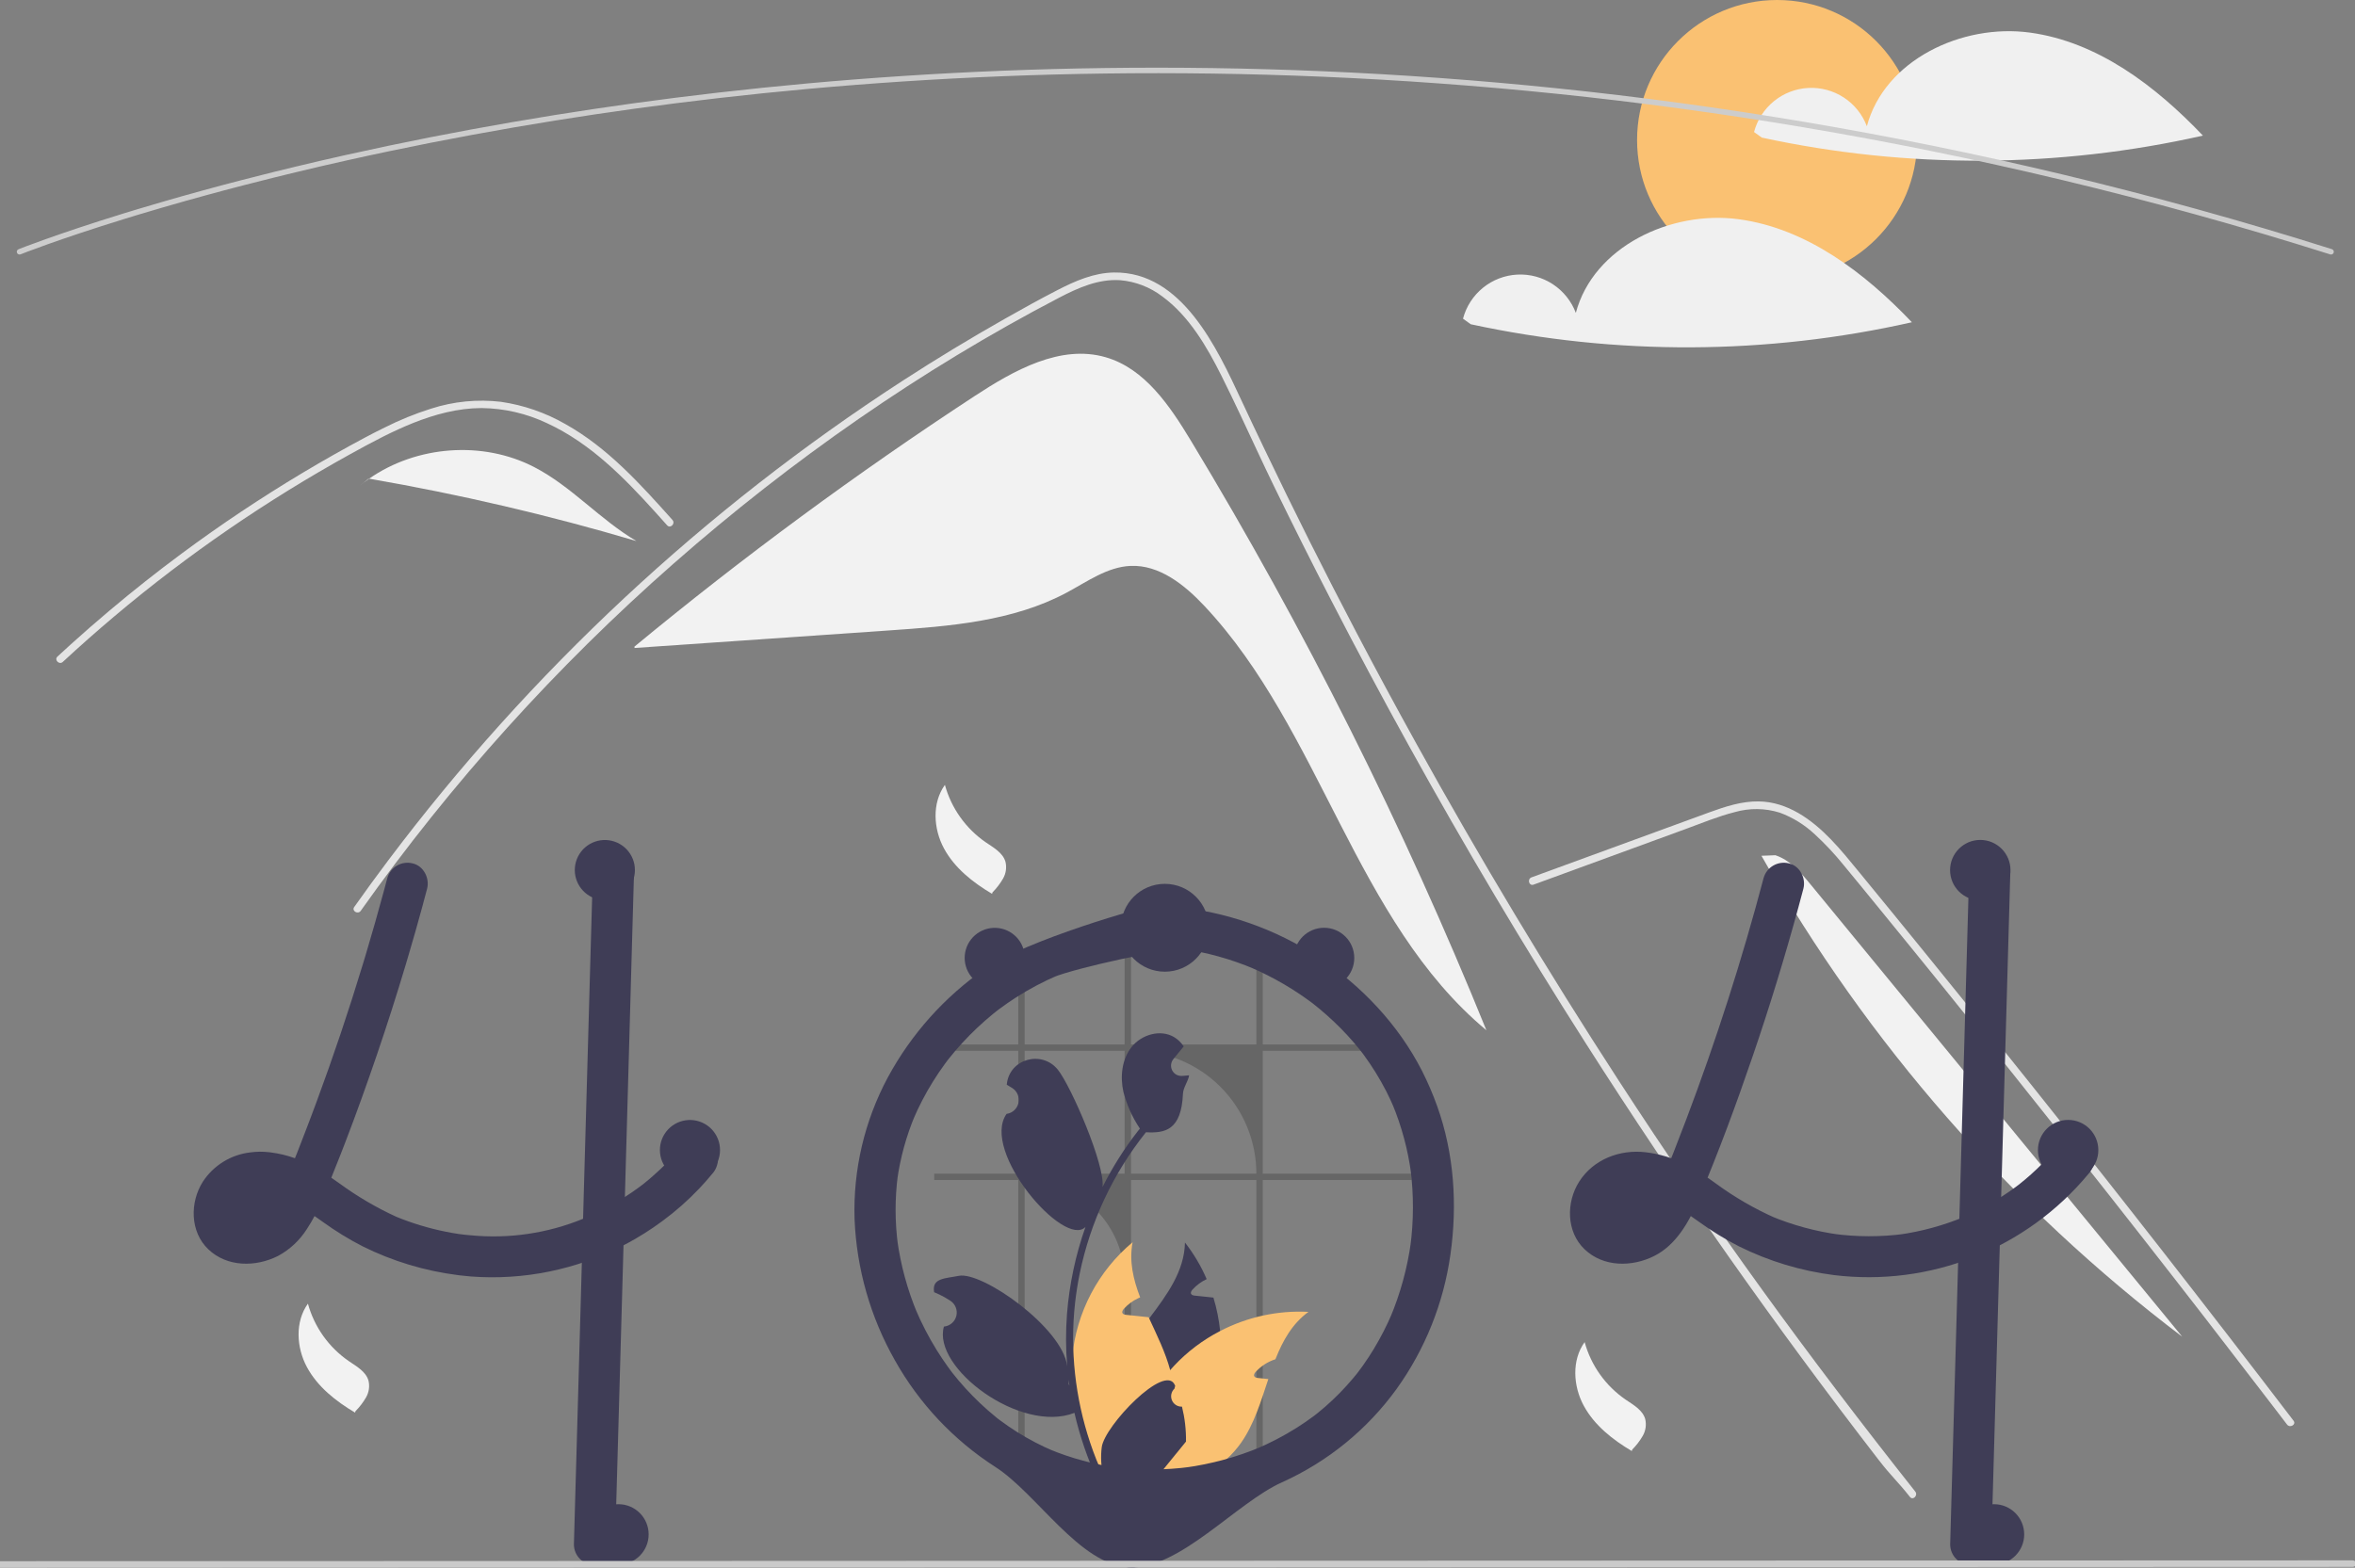 <svg width="428" height="285" viewBox="0 0 428 285" fill="none" xmlns="http://www.w3.org/2000/svg">
<rect x="0" y="0" width="428" height="285" fill="#808080" stroke="none"/>
<g clip-path="url(#clip0_153_75)">
<path d="M216.43 80.102C212.603 73.773 208.068 67.015 200.966 64.948C192.742 62.554 184.293 67.309 177.127 72.001C155.695 86.033 135.056 101.239 115.305 117.551L115.326 117.797C130.704 116.736 146.081 115.676 161.459 114.615C172.569 113.849 184.061 112.977 193.88 107.721C197.605 105.727 201.237 103.063 205.459 102.877C210.704 102.646 215.278 106.31 218.872 110.137C240.133 132.777 246.285 167.399 270.138 187.29C255.097 150.197 237.138 114.355 216.43 80.102Z" fill="#F2F2F2"/>
<path d="M347.117 272.13C344.766 269.161 343.805 268.465 341.486 265.469C322.603 241.046 304.854 215.798 288.24 189.726C276.954 172.018 266.229 153.97 256.063 135.582C251.223 126.841 246.516 118.03 241.942 109.151C238.392 102.267 234.922 95.341 231.53 88.374C230.56 86.384 229.618 84.385 228.68 82.382C226.471 77.67 224.303 72.936 221.974 68.288C219.321 62.991 216.092 57.437 211.22 53.878C209.003 52.192 206.351 51.172 203.576 50.937C199.61 50.681 195.95 52.319 192.51 54.107C167.342 67.231 143.779 83.685 122.466 102.409C101.099 121.174 82.001 142.374 65.56 165.577C65.057 166.295 63.868 165.609 64.376 164.886C66.374 162.059 68.413 159.263 70.492 156.497C96.334 122.127 128.02 92.571 164.103 69.18C170.173 65.246 176.358 61.496 182.657 57.931C185.831 56.133 189.02 54.359 192.263 52.694C195.442 51.06 198.818 49.592 202.45 49.537C214.811 49.345 221.21 63.343 225.606 72.762C226.988 75.726 228.386 78.681 229.801 81.627C235.149 92.811 240.702 103.894 246.461 114.874C250.016 121.653 253.648 128.393 257.358 135.093C268.903 155.957 281.175 176.399 294.173 196.418C311.391 222.936 328.472 246.362 348.087 271.16C348.627 271.846 347.662 272.825 347.117 272.13Z" fill="#E4E4E4"/>
<path d="M121.245 95.497C120.527 94.696 119.813 93.896 119.09 93.095C113.391 86.791 107.275 80.561 99.448 76.947C95.716 75.17 91.642 74.225 87.508 74.18C83.236 74.194 79.059 75.314 75.112 76.883C73.245 77.629 71.42 78.475 69.622 79.376C67.568 80.41 65.551 81.513 63.543 82.624C59.773 84.71 56.053 86.888 52.381 89.156C45.076 93.671 37.999 98.531 31.151 103.735C27.601 106.434 24.125 109.222 20.721 112.097C17.556 114.769 14.454 117.512 11.417 120.327C10.768 120.926 9.798 119.956 10.447 119.357C11.248 118.611 12.057 117.87 12.867 117.138C15.154 115.071 17.478 113.043 19.839 111.054C24.143 107.422 28.559 103.93 33.086 100.579C40.126 95.364 47.409 90.503 54.934 85.996C58.694 83.745 62.506 81.589 66.37 79.527C67.537 78.905 68.717 78.297 69.911 77.72C72.62 76.354 75.434 75.208 78.328 74.294C82.426 72.968 86.762 72.542 91.04 73.045C95.17 73.646 99.15 75.023 102.769 77.103C110.454 81.398 116.414 88.04 122.215 94.522C122.8 95.181 121.835 96.155 121.245 95.497Z" fill="#E4E4E4"/>
<path d="M278.708 160.819L297.123 154.083L306.266 150.739C309.244 149.65 312.215 148.41 315.293 147.63C317.968 146.866 320.809 146.902 323.463 147.734C325.831 148.61 327.998 149.954 329.836 151.684C331.714 153.414 333.461 155.279 335.063 157.266C337.054 159.659 339.015 162.076 340.985 164.485C349.116 174.429 357.193 184.416 365.218 194.446C373.242 204.476 381.213 214.548 389.129 224.663C397.066 234.803 404.947 244.985 412.775 255.209C413.733 256.462 414.691 257.715 415.649 258.969C416.177 259.661 417.37 258.979 416.834 258.276C408.949 247.949 401.009 237.664 393.014 227.421C385 217.154 376.93 206.93 368.805 196.75C360.68 186.57 352.5 176.434 344.265 166.342C342.213 163.828 340.158 161.317 338.1 158.808C336.364 156.692 334.647 154.553 332.743 152.584C329.247 148.968 324.88 145.773 319.652 145.687C316.578 145.636 313.603 146.611 310.748 147.644C307.669 148.758 304.598 149.892 301.523 151.017L282.979 157.8L278.343 159.495C277.52 159.796 277.876 161.123 278.708 160.819L278.708 160.819Z" fill="#E4E4E4"/>
<path d="M97.024 84.879C87.666 80.07 75.682 81.011 67.082 87.02C83.485 89.85 99.709 93.637 115.669 98.361C109.041 94.476 103.857 88.391 97.024 84.879Z" fill="#F2F2F2"/>
<path d="M66.99 87.004L65.188 88.468C65.797 87.956 66.431 87.475 67.082 87.02C67.051 87.015 67.02 87.009 66.99 87.004Z" fill="#F2F2F2"/>
<path d="M329.142 160.886C327.33 158.679 325.37 156.369 322.658 155.473L320.127 155.572C339.397 189.623 365.423 219.377 396.607 243.007C374.119 215.633 351.631 188.259 329.142 160.886Z" fill="#F2F2F2"/>
<path d="M171.727 142.683C172.898 146.939 175.537 150.644 179.177 153.141C180.585 154.099 182.249 155.018 182.731 156.651C182.984 157.692 182.828 158.791 182.295 159.72C181.763 160.638 181.115 161.483 180.368 162.236L180.3 162.491C176.808 160.422 173.486 157.804 171.556 154.232C169.627 150.661 169.358 145.979 171.727 142.683" fill="#F2F2F2"/>
<path d="M287.993 243.979C289.164 248.235 291.803 251.94 295.443 254.437C296.851 255.395 298.516 256.314 298.997 257.947C299.25 258.988 299.094 260.087 298.561 261.016C298.029 261.934 297.381 262.779 296.634 263.532L296.566 263.787C293.074 261.718 289.752 259.1 287.823 255.528C285.894 251.957 285.624 247.275 287.993 243.979" fill="#F2F2F2"/>
<path d="M55.96 236.993C57.132 241.249 59.771 244.954 63.411 247.451C64.818 248.409 66.483 249.328 66.964 250.961C67.218 252.002 67.061 253.101 66.528 254.03C65.996 254.948 65.349 255.793 64.602 256.546L64.533 256.801C61.041 254.732 57.719 252.114 55.79 248.542C53.861 244.971 53.592 240.29 55.96 236.993" fill="#F2F2F2"/>
<path d="M322.972 50.898C337.027 50.898 348.42 39.504 348.42 25.449C348.42 11.394 337.027 0 322.972 0C308.917 0 297.523 11.394 297.523 25.449C297.523 39.504 308.917 50.898 322.972 50.898Z" fill="#FAC172"/>
<path d="M368.897 5.923C356.564 4.256 342.483 10.923 339.286 22.951C338.481 20.812 337.016 18.985 335.104 17.733C333.192 16.482 330.931 15.87 328.649 15.987C326.367 16.104 324.181 16.944 322.407 18.385C320.633 19.826 319.363 21.793 318.781 24.003L320.193 25.014C346.623 30.73 373.983 30.606 400.361 24.652C391.782 15.636 381.231 7.59 368.897 5.923Z" fill="#F0F0F0"/>
<path d="M316.004 39.855C303.67 38.188 289.589 44.854 286.393 56.882C285.587 54.744 284.122 52.917 282.21 51.665C280.298 50.413 278.038 49.802 275.756 49.919C273.473 50.036 271.287 50.876 269.513 52.316C267.74 53.757 266.47 55.725 265.887 57.935L267.299 58.946C293.73 64.662 321.089 64.538 347.467 58.584C338.888 49.567 328.337 41.522 316.004 39.855Z" fill="#F0F0F0"/>
<path d="M423.651 46.271C423.599 46.271 423.549 46.263 423.5 46.248C291.562 4.522 175.278 9.979 100.96 21.904C90.846 23.526 80.705 25.399 70.818 27.473C68.294 28.002 65.676 28.568 63.036 29.158C59.883 29.861 56.772 30.584 53.788 31.307C52.5 31.612 51.237 31.919 49.998 32.229C48.123 32.692 46.22 33.175 44.18 33.705C41.901 34.293 39.585 34.909 37.295 35.537C37.287 35.54 37.279 35.542 37.27 35.544L37.27 35.545C34.684 36.251 32.112 36.978 29.624 37.703C28.278 38.092 26.977 38.476 25.732 38.854C25.593 38.893 25.47 38.93 25.345 38.968L25.077 39.049C24.922 39.096 24.769 39.143 24.616 39.187L24.607 39.189L24.607 39.19L24.202 39.316C23.719 39.462 23.248 39.605 22.784 39.747C10.536 43.523 3.803 46.209 3.737 46.235C3.676 46.259 3.611 46.271 3.546 46.271C3.48 46.27 3.415 46.256 3.355 46.23C3.295 46.205 3.24 46.167 3.194 46.12C3.149 46.074 3.112 46.018 3.088 45.957C3.064 45.897 3.052 45.831 3.052 45.766C3.053 45.7 3.067 45.636 3.092 45.575C3.118 45.515 3.156 45.461 3.202 45.415C3.249 45.369 3.305 45.333 3.366 45.309C3.433 45.282 10.198 42.583 22.491 38.793C22.956 38.65 23.428 38.507 23.913 38.361L24.289 38.244C24.302 38.239 24.315 38.235 24.328 38.231C24.48 38.188 24.632 38.141 24.787 38.094L25.055 38.013C25.188 37.973 25.32 37.933 25.455 37.896C26.691 37.52 27.996 37.135 29.346 36.745C31.834 36.019 34.409 35.292 36.997 34.585C37.005 34.582 37.014 34.58 37.022 34.578V34.577C39.319 33.947 41.644 33.328 43.93 32.739C45.973 32.208 47.88 31.724 49.758 31.261C51.002 30.951 52.267 30.643 53.556 30.336C56.542 29.612 59.66 28.888 62.818 28.184C65.463 27.594 68.086 27.026 70.614 26.496C80.515 24.419 90.672 22.543 100.801 20.918C175.226 8.976 291.677 3.511 423.801 45.296C423.914 45.332 424.011 45.407 424.074 45.509C424.137 45.61 424.162 45.73 424.144 45.848C424.125 45.966 424.066 46.073 423.975 46.151C423.885 46.228 423.77 46.271 423.651 46.271Z" fill="#CCCCCC"/>
<path d="M130.23 209.498C130.057 208.993 129.767 208.536 129.382 208.166C129.24 208.034 129.086 207.915 128.923 207.811C127.62 206.943 125.674 206.749 124.437 207.811C124.312 207.92 124.197 208.038 124.093 208.166C123.723 208.62 123.344 209.064 122.955 209.498C122.316 210.227 121.662 210.93 120.979 211.614C120.784 211.803 120.59 211.998 120.39 212.188C120.275 212.302 120.16 212.412 120.046 212.522C119.607 212.941 119.157 213.345 118.703 213.744C118.464 213.959 118.224 214.169 117.98 214.373C117.616 214.678 117.251 214.982 116.882 215.276C116.847 215.301 116.812 215.326 116.777 215.356C116.767 215.361 116.762 215.371 116.752 215.376C116.747 215.376 116.742 215.376 116.737 215.386C116.724 215.392 116.712 215.4 116.702 215.411C116.593 215.486 116.518 215.536 116.463 215.581C116.483 215.571 116.503 215.556 116.523 215.546C116.433 215.616 116.338 215.686 116.248 215.755C115.375 216.399 114.482 217.018 113.569 217.597C111.309 219.043 108.936 220.303 106.473 221.364C106.308 221.429 106.139 221.499 105.969 221.564C99.519 224.206 92.523 225.237 85.585 224.568C84.876 224.513 84.168 224.438 83.459 224.343C82.641 224.223 81.828 224.079 81.019 223.914C77.942 223.3 74.931 222.391 72.027 221.199C68.396 219.536 64.942 217.51 61.718 215.152C61.219 214.797 60.715 214.443 60.211 214.099C60.785 212.692 61.349 211.284 61.898 209.867C62.172 209.184 62.437 208.5 62.696 207.811C64.737 202.507 66.653 197.153 68.49 191.779C70.346 186.335 72.097 180.859 73.744 175.352C73.914 174.793 74.078 174.234 74.238 173.675C75.101 170.766 75.93 167.85 76.723 164.928C76.798 164.643 76.878 164.364 76.948 164.08C77.177 163.241 77.401 162.403 77.621 161.565C78.12 159.673 76.992 157.413 75.006 156.959C74.05 156.714 73.036 156.849 72.178 157.337C71.32 157.825 70.684 158.627 70.406 159.574C70.191 160.382 69.977 161.185 69.757 161.994C68.704 165.901 67.596 169.795 66.434 173.675C66.264 174.234 66.094 174.793 65.925 175.352C63.36 183.805 60.544 192.173 57.477 200.456C57.107 201.459 56.733 202.459 56.354 203.455C56.169 203.944 55.985 204.433 55.795 204.922C55.431 205.885 55.057 206.848 54.682 207.811C54.468 208.375 54.248 208.939 54.029 209.498C53.884 209.852 53.744 210.207 53.605 210.556C52.182 210.045 50.708 209.69 49.208 209.498L48.969 209.468C47.806 209.328 46.631 209.338 45.471 209.498C43.735 209.701 42.065 210.282 40.578 211.201C39.092 212.12 37.825 213.355 36.868 214.817C34.488 218.565 34.518 223.924 37.856 227.108C41.294 230.386 46.499 230.361 50.546 228.31C52.69 227.15 54.498 225.455 55.795 223.39C56.292 222.642 56.748 221.867 57.162 221.07C57.267 221.14 57.372 221.209 57.477 221.284C57.876 221.564 58.275 221.848 58.669 222.128C60.966 223.792 63.387 225.278 65.91 226.574C71.335 229.271 77.174 231.037 83.185 231.798C83.32 231.813 83.449 231.833 83.584 231.848C84.248 231.933 84.916 231.998 85.585 232.053C95.177 232.775 104.78 230.813 113.319 226.384C114.043 226.01 114.76 225.617 115.47 225.206C116.573 224.568 117.65 223.889 118.703 223.17C119.277 222.781 119.836 222.387 120.39 221.973C122.81 220.19 125.067 218.195 127.131 216.01C127.915 215.187 128.665 214.337 129.382 213.46C130.06 212.743 130.451 211.802 130.48 210.815C130.476 210.365 130.391 209.919 130.23 209.498ZM47.602 221.384C47.706 221.309 47.811 221.229 47.911 221.15C47.881 221.224 47.736 221.309 47.602 221.384H47.602ZM49.203 219.772C49.089 219.902 48.984 220.032 48.869 220.162C48.52 220.552 48.145 220.919 47.746 221.259C47.691 221.309 47.632 221.359 47.572 221.404C47.571 221.404 47.57 221.404 47.57 221.404C47.569 221.405 47.569 221.405 47.568 221.405C47.568 221.406 47.567 221.406 47.567 221.407C47.567 221.408 47.567 221.408 47.567 221.409C47.495 221.441 47.425 221.478 47.357 221.519C47.142 221.649 46.923 221.768 46.698 221.878C46.259 222.04 45.806 222.165 45.346 222.252C44.992 222.278 44.637 222.281 44.283 222.262H44.273C44.029 222.208 43.787 222.141 43.55 222.063C43.43 222.003 43.315 221.933 43.2 221.863C43.156 221.823 43.116 221.783 43.091 221.758C43.042 221.714 42.997 221.665 42.956 221.614C42.956 221.613 42.956 221.612 42.956 221.612C42.955 221.611 42.955 221.611 42.955 221.61C42.954 221.61 42.953 221.609 42.953 221.609C42.952 221.609 42.952 221.609 42.951 221.609C42.896 221.509 42.836 221.409 42.781 221.309C42.779 221.307 42.777 221.303 42.776 221.299C42.736 221.175 42.702 221.045 42.672 220.915C42.661 220.687 42.662 220.459 42.676 220.231C42.743 219.913 42.834 219.599 42.946 219.293C43.047 219.076 43.162 218.866 43.29 218.665C43.3 218.645 43.35 218.565 43.405 218.475C43.41 218.47 43.41 218.47 43.41 218.465C43.485 218.38 43.56 218.29 43.64 218.21C43.774 218.061 43.919 217.931 44.064 217.796C44.345 217.612 44.637 217.444 44.937 217.292C45.413 217.123 45.902 216.991 46.399 216.898C47.132 216.84 47.868 216.847 48.6 216.918C49.292 217.038 49.976 217.207 50.645 217.422C50.24 218.209 49.778 218.967 49.263 219.687C49.243 219.717 49.223 219.747 49.203 219.772ZM43.654 218.131C43.611 218.201 43.559 218.266 43.5 218.325C43.539 218.252 43.592 218.186 43.654 218.131Z" fill="#3F3D56"/>
<path d="M115.23 158.536C115.185 160.103 115.14 161.669 115.095 163.236C115.001 166.714 114.903 170.194 114.801 173.675C114.696 177.592 114.587 181.508 114.472 185.422C114.417 187.442 114.36 189.463 114.302 191.484C114.147 196.928 113.994 202.371 113.843 207.811C113.828 208.375 113.808 208.934 113.793 209.498C113.718 212.198 113.643 214.897 113.569 217.597C113.484 220.526 113.401 223.455 113.319 226.384C113.259 228.58 113.198 230.777 113.134 232.976C112.685 248.909 112.236 264.842 111.787 280.774C111.768 281.761 111.368 282.702 110.67 283.4C109.972 284.098 109.031 284.498 108.045 284.517C107.055 284.509 106.107 284.112 105.407 283.412C104.707 282.712 104.31 281.765 104.302 280.774C104.552 271.813 104.805 262.851 105.061 253.889C105.285 245.785 105.513 237.681 105.744 229.578C105.819 226.908 105.894 224.237 105.969 221.564C106.084 217.542 106.197 213.52 106.308 209.498C106.323 208.934 106.343 208.375 106.358 207.811C106.368 207.317 106.383 206.828 106.398 206.334C106.618 198.525 106.837 190.714 107.057 182.902C107.147 179.828 107.233 176.752 107.316 173.675C107.416 170.167 107.516 166.661 107.616 163.156C107.66 161.614 107.7 160.078 107.745 158.536C107.764 157.549 108.165 156.608 108.862 155.91C109.56 155.213 110.501 154.812 111.488 154.793C112.478 154.801 113.425 155.198 114.125 155.898C114.825 156.598 115.222 157.546 115.23 158.536Z" fill="#3F3D56"/>
<path d="M320.531 159.574C316.607 174.434 311.916 189.081 306.479 203.456C304.978 207.422 303.443 211.379 301.802 215.289L302.18 214.395C301.447 216.257 300.512 218.033 299.39 219.69C299.314 219.797 299.237 219.902 299.158 220.007C299.545 219.512 299.619 219.414 299.378 219.713C299.252 219.863 299.127 220.014 298.995 220.16C298.646 220.551 298.271 220.919 297.873 221.26C297.773 221.345 297.671 221.429 297.568 221.511L298.036 221.148C297.982 221.276 297.6 221.446 297.482 221.518C297.097 221.75 296.696 221.953 296.282 222.126L297.176 221.749C296.497 222.023 295.788 222.217 295.064 222.328L296.059 222.194C295.348 222.293 294.628 222.3 293.915 222.217L294.91 222.351C294.326 222.271 293.755 222.117 293.21 221.894L294.104 222.271C293.814 222.144 293.534 221.995 293.267 221.824C293.131 221.735 292.715 221.42 293.259 221.836C293.825 222.268 293.332 221.873 293.216 221.758C293.119 221.662 293.031 221.559 292.936 221.461C292.496 221.01 293.433 222.238 293.134 221.71C292.974 221.445 292.828 221.173 292.696 220.893L293.073 221.787C292.902 221.362 292.78 220.918 292.71 220.464L292.844 221.459C292.772 220.895 292.772 220.324 292.842 219.76L292.709 220.755C292.8 220.125 292.967 219.509 293.205 218.919L292.828 219.813C292.994 219.416 293.19 219.032 293.415 218.666C293.519 218.476 293.641 218.297 293.779 218.131C293.803 218.139 293.146 218.886 293.495 218.509C293.586 218.41 293.672 218.306 293.764 218.208C293.912 218.052 294.07 217.909 294.226 217.76C294.747 217.264 293.496 218.242 294.098 217.85C294.534 217.563 294.993 217.313 295.47 217.102L294.576 217.479C295.375 217.151 296.212 216.926 297.068 216.81L296.073 216.944C297.145 216.821 298.228 216.834 299.297 216.982L298.302 216.849C299.656 217.054 300.978 217.426 302.24 217.956L301.346 217.579C304.036 218.734 306.417 220.448 308.795 222.129C311.092 223.792 313.512 225.278 316.034 226.573C321.459 229.271 327.299 231.037 333.31 231.799C341.93 232.855 350.678 231.73 358.75 228.525C366.822 225.321 373.96 220.141 379.51 213.46C380.187 212.742 380.577 211.801 380.606 210.814C380.599 209.823 380.206 208.874 379.51 208.168C378.137 206.907 375.543 206.552 374.217 208.168C372.96 209.702 371.609 211.156 370.172 212.522C369.501 213.159 368.812 213.776 368.105 214.374C367.701 214.715 367.292 215.049 366.877 215.377C366.681 215.532 366.069 215.945 367.008 215.279C366.793 215.431 366.587 215.598 366.374 215.755C363.232 218.072 359.826 220.009 356.229 221.526L357.123 221.149C353.262 222.768 349.208 223.879 345.061 224.453L346.056 224.32C341.79 224.881 337.469 224.874 333.205 224.301L334.2 224.434C329.937 223.849 325.768 222.713 321.797 221.056L322.691 221.433C318.858 219.738 315.222 217.631 311.844 215.15C310.086 213.849 308.233 212.682 306.299 211.66C304.046 210.51 301.607 209.768 299.094 209.47C294.385 208.916 289.585 210.751 286.996 214.82C284.613 218.565 284.644 223.923 287.981 227.108C291.418 230.387 296.622 230.36 300.673 228.308C304.574 226.332 306.917 222.228 308.564 218.357C312.273 209.647 315.555 200.736 318.614 191.779C321.64 182.918 324.384 173.967 326.847 164.927C327.152 163.807 327.452 162.686 327.748 161.564C328.248 159.673 327.119 157.412 325.135 156.96C324.178 156.714 323.163 156.849 322.304 157.337C321.445 157.824 320.81 158.627 320.531 159.574L320.531 159.574Z" fill="#3F3D56"/>
<path d="M357.872 158.535L356.525 206.336L355.185 253.887L354.427 280.775C354.436 281.765 354.833 282.712 355.533 283.412C356.233 284.112 357.18 284.509 358.17 284.517C359.156 284.498 360.097 284.098 360.795 283.4C361.493 282.702 361.893 281.761 361.912 280.775L363.259 232.974L364.599 185.423L365.357 158.535C365.349 157.546 364.952 156.599 364.252 155.898C363.552 155.198 362.605 154.801 361.615 154.793C360.628 154.812 359.687 155.213 358.989 155.91C358.292 156.608 357.891 157.549 357.872 158.535Z" fill="#3F3D56"/>
<path opacity="0.2" d="M228.334 267.429H229.496V214.515H256.605V213.356H229.496V191.028H250.431C250.124 190.638 249.809 190.253 249.484 189.872H229.496V175.125C229.111 174.962 228.724 174.804 228.334 174.655V189.872H205.553V170.978C205.163 170.996 204.779 171.022 204.391 171.055V189.872H186.218V175.775C185.828 175.948 185.443 176.13 185.062 176.32V189.872H169.785V191.028H185.062V213.356H169.785V214.515H185.062V267.429H186.218V214.515C188.605 214.514 190.968 214.984 193.173 215.897C195.378 216.81 197.382 218.149 199.07 219.837C200.757 221.524 202.096 223.528 203.009 225.733C203.922 227.938 204.392 230.301 204.391 232.688V267.429H205.553V214.515H228.334V267.429ZM186.218 213.356V191.028H204.391V213.356H186.218ZM205.553 213.356V191.028H206.009C208.941 191.029 211.844 191.606 214.553 192.728C217.262 193.851 219.723 195.495 221.796 197.568C223.869 199.642 225.513 202.103 226.635 204.812C227.757 207.521 228.334 210.424 228.334 213.356H205.553Z" fill="black"/>
<path d="M221.237 251.563C219.774 258.09 216.269 263.98 211.232 268.379C210.863 268.699 210.493 269.008 210.109 269.313C209.176 269.397 208.249 269.484 207.33 269.572C206.566 269.642 205.813 269.717 205.064 269.787L204.929 269.802L204.835 268.983L204.455 265.67C202.984 263.268 202.072 260.566 201.787 257.764C201.502 254.962 201.851 252.131 202.809 249.483C204.126 245.93 206.511 242.791 208.857 239.677C212.095 235.376 215.244 231.124 215.358 225.88C216.952 227.919 218.277 230.155 219.301 232.532C218.335 232.986 217.467 233.625 216.746 234.413C216.541 234.637 216.336 234.952 216.476 235.221C216.596 235.451 216.895 235.506 217.155 235.536C217.779 235.6 218.407 235.665 219.031 235.73C219.53 235.785 220.029 235.835 220.528 235.89C221.132 237.871 221.541 239.907 221.751 241.968C222.087 245.173 221.913 248.412 221.237 251.563Z" fill="#3F3D56"/>
<path d="M237.803 238.485C234.859 240.625 233.138 243.704 231.8 247.097C230.43 247.536 229.197 248.324 228.223 249.383C228.018 249.607 227.813 249.922 227.953 250.191C228.073 250.421 228.372 250.476 228.632 250.505C229.256 250.57 229.884 250.635 230.508 250.7C229.171 254.712 227.943 258.864 225.578 262.252C224.005 264.489 221.955 266.348 219.575 267.696C218.926 268.066 218.256 268.397 217.569 268.689C215.034 268.883 212.548 269.091 210.109 269.313C209.176 269.397 208.25 269.484 207.33 269.572C206.566 269.642 205.813 269.717 205.064 269.787C205.059 269.512 205.059 269.238 205.064 268.963C205.222 261.652 207.912 254.623 212.674 249.073C212.899 248.814 213.128 248.559 213.363 248.305C215.775 245.728 218.612 243.584 221.751 241.968C226.695 239.397 232.238 238.194 237.803 238.485Z" fill="#FAC172"/>
<path d="M208.193 267.012L207.619 268.709L207.33 269.572C206.567 269.642 205.813 269.717 205.065 269.787L204.93 269.802C204.101 269.886 203.278 269.971 202.455 270.056C202.24 269.807 202.026 269.552 201.816 269.293C196.608 262.985 194.107 254.873 194.862 246.728C195.617 238.583 199.564 231.068 205.843 225.825C205.184 229.273 205.953 232.577 207.215 235.855C207.08 235.91 206.951 235.965 206.826 236.025C205.86 236.479 204.992 237.118 204.271 237.906C204.067 238.13 203.862 238.445 204.002 238.714C204.121 238.944 204.421 238.999 204.68 239.029C205.304 239.093 205.933 239.158 206.557 239.223C207.056 239.278 207.555 239.328 208.054 239.383C208.288 239.408 208.523 239.433 208.757 239.458C208.792 239.533 208.822 239.602 208.857 239.677C210.279 242.761 211.811 245.86 212.674 249.073C212.891 249.88 213.061 250.698 213.183 251.523C213.567 254.314 213.318 257.156 212.455 259.837C211.591 262.518 210.134 264.971 208.193 267.012Z" fill="#FAC172"/>
<path d="M258.421 194.638C254.125 186.259 247.47 179.209 239.643 174.028C231.79 168.854 222.78 165.703 213.414 164.857C212.186 164.745 210.956 164.68 209.722 164.661C208.264 164.639 186.336 170.964 178.99 176.128C171.649 181.23 165.609 187.987 161.359 195.852C157.117 203.761 155.03 212.647 155.309 221.617C155.672 230.641 158.188 239.448 162.645 247.303C167.042 255.133 173.285 261.77 180.831 266.637C188.484 271.521 196.173 284.469 205.209 284.926C214.314 285.387 224.697 273.172 233.001 269.464C241.304 265.724 248.483 259.874 253.821 252.495C259.009 245.265 262.365 236.883 263.601 228.071C264.885 219.047 264.287 209.741 261.205 201.117C260.415 198.901 259.485 196.737 258.421 194.638C257.533 192.889 254.93 192.245 253.301 193.296C252.461 193.813 251.853 194.633 251.603 195.587C251.353 196.54 251.48 197.554 251.958 198.416C252.479 199.443 252.964 200.487 253.413 201.549L253.035 200.655C254.732 204.734 255.886 209.018 256.467 213.398L256.333 212.403C256.951 217.155 256.94 221.967 256.3 226.716L256.434 225.721C255.787 230.469 254.519 235.112 252.664 239.53L253.041 238.636C252.087 240.89 250.974 243.074 249.712 245.172C249.072 246.232 248.394 247.266 247.676 248.276C247.361 248.72 247.036 249.155 246.708 249.589C246.281 250.156 247.291 248.849 246.849 249.405C246.774 249.5 246.699 249.595 246.624 249.689C246.397 249.972 246.167 250.253 245.934 250.531C244.379 252.387 242.681 254.12 240.856 255.713C240.402 256.109 239.94 256.497 239.47 256.876C239.236 257.065 239.005 257.261 238.761 257.437C238.771 257.43 239.549 256.839 239.088 257.182C238.943 257.29 238.8 257.4 238.654 257.507C237.686 258.224 236.693 258.905 235.673 259.549C233.326 261.028 230.864 262.315 228.31 263.398L229.204 263.021C224.799 264.875 220.169 266.142 215.434 266.789L216.429 266.655C211.695 267.295 206.898 267.303 202.163 266.681L203.158 266.814C198.854 266.236 194.644 265.098 190.635 263.429L191.529 263.806C189.207 262.826 186.968 261.659 184.835 260.318C183.779 259.652 182.75 258.946 181.749 258.198C181.606 258.092 181.465 257.983 181.322 257.876C180.866 257.531 181.651 258.13 181.657 258.134C181.391 257.944 181.136 257.74 180.891 257.523C180.407 257.13 179.931 256.727 179.463 256.315C177.589 254.664 175.839 252.878 174.227 250.971C173.824 250.494 173.429 250.01 173.042 249.519C172.875 249.306 172.57 248.875 173.244 249.782C173.155 249.663 173.063 249.546 172.974 249.427C172.759 249.142 172.547 248.854 172.337 248.565C171.604 247.551 170.908 246.512 170.248 245.448C168.755 243.04 167.453 240.52 166.353 237.909L166.73 238.803C164.929 234.519 163.698 230.016 163.067 225.412L163.201 226.407C162.632 222.162 162.624 217.861 163.177 213.614L163.043 214.609C163.61 210.497 164.716 206.477 166.334 202.654L165.956 203.548C166.974 201.154 168.174 198.843 169.547 196.634C170.234 195.528 170.962 194.45 171.731 193.398C171.906 193.159 172.083 192.921 172.261 192.685C172.423 192.472 172.868 191.94 172.109 192.879C172.183 192.787 172.255 192.692 172.328 192.6C172.75 192.065 173.183 191.538 173.625 191.02C175.301 189.059 177.116 187.221 179.056 185.521C179.546 185.091 180.045 184.671 180.55 184.259C180.78 184.072 181.012 183.887 181.245 183.704C181.338 183.63 181.432 183.559 181.525 183.485C180.528 184.278 181.248 183.701 181.474 183.531C182.517 182.75 183.587 182.008 184.685 181.305C187.127 179.744 189.695 178.39 192.363 177.259L191.469 177.636C195.341 176.01 212.497 172.173 215.617 172.592L214.623 172.458C219.209 173.098 223.691 174.337 227.956 176.142L227.062 175.765C229.223 176.682 231.323 177.737 233.349 178.923C234.362 179.516 235.354 180.142 236.327 180.8C236.787 181.112 237.242 181.43 237.693 181.756C237.918 181.919 238.142 182.083 238.365 182.249C238.489 182.342 238.611 182.435 238.735 182.528C239.253 182.916 238.021 181.965 238.564 182.395C240.383 183.824 242.111 185.366 243.738 187.012C244.536 187.825 245.308 188.664 246.051 189.529C246.433 189.973 246.806 190.424 247.172 190.881C247.354 191.108 247.973 191.929 247.214 190.923C247.4 191.169 247.587 191.413 247.771 191.661C249.347 193.795 250.748 196.054 251.958 198.416C252.853 200.161 255.444 200.812 257.078 199.759C257.918 199.242 258.526 198.421 258.776 197.468C259.026 196.514 258.899 195.501 258.421 194.638Z" fill="#3F3D56"/>
<path d="M214.814 255.713C214.427 255.731 214.045 255.629 213.718 255.422C213.392 255.215 213.136 254.913 212.987 254.556C212.838 254.199 212.802 253.805 212.884 253.428C212.967 253.05 213.163 252.706 213.447 252.444C213.494 252.255 213.529 252.119 213.576 251.93C213.559 251.889 213.542 251.848 213.525 251.807C211.788 247.666 200.708 259.208 200.229 263.1C200.018 264.82 200.107 266.563 200.492 268.253C196.903 260.424 195.039 251.915 195.027 243.302C195.027 241.141 195.147 238.981 195.387 236.833C195.586 235.073 195.861 233.324 196.214 231.589C198.137 222.171 202.268 213.344 208.265 205.832C211.695 206.024 214.701 205.501 214.991 198.854C215.043 197.671 215.92 196.647 216.113 195.482C215.786 195.525 215.453 195.552 215.126 195.574C215.024 195.579 214.916 195.584 214.814 195.59L214.776 195.591C214.416 195.608 214.059 195.519 213.748 195.337C213.437 195.155 213.186 194.888 213.023 194.566C212.861 194.244 212.796 193.882 212.834 193.524C212.873 193.166 213.014 192.827 213.241 192.547C213.382 192.373 213.524 192.199 213.665 192.025C213.88 191.757 214.1 191.494 214.315 191.225C214.34 191.2 214.363 191.173 214.385 191.145C214.632 190.839 214.879 190.538 215.126 190.232C214.675 189.533 214.069 188.947 213.354 188.52C210.879 187.071 207.465 188.074 205.678 190.313C203.885 192.551 203.547 195.692 204.169 198.489C204.782 200.868 205.795 203.127 207.165 205.167C207.03 205.338 206.891 205.505 206.757 205.677C204.303 208.831 202.165 212.219 200.373 215.79C200.88 211.829 194.678 197.523 192.28 194.493C189.399 190.853 183.492 192.442 182.985 197.056C182.98 197.1 182.975 197.145 182.97 197.189C183.327 197.39 183.675 197.604 184.017 197.829C184.445 198.116 184.777 198.525 184.969 199.003C185.161 199.482 185.205 200.007 185.093 200.51C184.982 201.013 184.721 201.471 184.344 201.824C183.968 202.176 183.494 202.407 182.985 202.485L182.933 202.493C178.165 209.301 193.45 227.021 197.277 223.043C195.476 228.146 194.346 233.462 193.916 238.857C193.673 242.04 193.687 245.237 193.959 248.418L193.943 248.305C193.093 241.378 178.508 231.078 174.249 231.936C171.796 232.431 169.38 232.318 169.752 234.793C169.758 234.833 169.764 234.872 169.77 234.912C170.431 235.181 171.075 235.491 171.697 235.84C172.054 236.041 172.402 236.254 172.743 236.48C173.172 236.766 173.504 237.176 173.696 237.654C173.888 238.132 173.931 238.657 173.82 239.161C173.708 239.664 173.448 240.122 173.071 240.474C172.695 240.827 172.221 241.057 171.712 241.136L171.66 241.144C171.622 241.149 171.59 241.155 171.552 241.16C169.382 248.628 185.478 260.681 195.263 256.846H195.269C196.239 261.06 197.644 265.162 199.461 269.085H214.439C214.492 268.919 214.541 268.747 214.589 268.581C213.203 268.668 211.811 268.585 210.445 268.334C211.556 266.97 212.667 265.596 213.778 264.232C213.803 264.207 213.826 264.18 213.848 264.152C214.412 263.454 214.981 262.761 215.544 262.064L215.545 262.063C215.575 259.924 215.329 257.79 214.814 255.713L214.814 255.713ZM197.663 221.974L197.671 221.964L197.663 221.985V221.974ZM194.346 251.88L194.217 251.59C194.222 251.381 194.222 251.172 194.217 250.957C194.217 250.898 194.206 250.839 194.206 250.78C194.254 251.15 194.297 251.521 194.351 251.891L194.346 251.88Z" fill="#3F3D56"/>
<path d="M46.529 224.548C49.56 224.548 52.017 222.09 52.017 219.059C52.017 216.027 49.56 213.57 46.529 213.57C43.497 213.57 41.04 216.027 41.04 219.059C41.04 222.09 43.497 224.548 46.529 224.548Z" fill="#3F3D56"/>
<path d="M112.396 284.427C115.428 284.427 117.885 281.97 117.885 278.938C117.885 275.907 115.428 273.449 112.396 273.449C109.365 273.449 106.907 275.907 106.907 278.938C106.907 281.97 109.365 284.427 112.396 284.427Z" fill="#3F3D56"/>
<path d="M362.392 284.427C365.424 284.427 367.881 281.97 367.881 278.938C367.881 275.907 365.424 273.449 362.392 273.449C359.361 273.449 356.903 275.907 356.903 278.938C356.903 281.97 359.361 284.427 362.392 284.427Z" fill="#3F3D56"/>
<path d="M375.865 214.568C378.897 214.568 381.354 212.11 381.354 209.079C381.354 206.047 378.897 203.59 375.865 203.59C372.834 203.59 370.376 206.047 370.376 209.079C370.376 212.11 372.834 214.568 375.865 214.568Z" fill="#3F3D56"/>
<path d="M359.898 163.67C362.929 163.67 365.387 161.213 365.387 158.181C365.387 155.15 362.929 152.692 359.898 152.692C356.866 152.692 354.409 155.15 354.409 158.181C354.409 161.213 356.866 163.67 359.898 163.67Z" fill="#3F3D56"/>
<path d="M130.859 209.079C130.855 210.481 130.313 211.828 129.344 212.842C128.375 213.855 127.054 214.457 125.653 214.523C124.253 214.59 122.88 214.115 121.82 213.198C120.76 212.28 120.093 210.99 119.957 209.595C119.822 208.199 120.228 206.805 121.091 205.701C121.955 204.596 123.21 203.866 124.597 203.661C125.984 203.456 127.397 203.793 128.543 204.601C129.689 205.408 130.481 206.626 130.754 208.001C130.824 208.356 130.859 208.717 130.859 209.079Z" fill="#3F3D56"/>
<path d="M240.638 179.638C243.669 179.638 246.127 177.181 246.127 174.149C246.127 171.118 243.669 168.66 240.638 168.66C237.606 168.66 235.149 171.118 235.149 174.149C235.149 177.181 237.606 179.638 240.638 179.638Z" fill="#3F3D56"/>
<path d="M186.247 174.149C186.244 175.551 185.702 176.898 184.733 177.912C183.764 178.925 182.443 179.528 181.042 179.594C179.642 179.66 178.269 179.185 177.209 178.268C176.149 177.351 175.482 176.061 175.346 174.665C175.21 173.27 175.616 171.875 176.48 170.771C177.344 169.666 178.599 168.936 179.986 168.731C181.373 168.527 182.786 168.863 183.932 169.671C185.078 170.479 185.869 171.696 186.143 173.071C186.213 173.426 186.248 173.787 186.247 174.149Z" fill="#3F3D56"/>
<path d="M115.39 158.181C115.387 159.584 114.844 160.931 113.875 161.944C112.907 162.958 111.585 163.56 110.185 163.626C108.784 163.692 107.412 163.218 106.351 162.3C105.291 161.383 104.624 160.093 104.489 158.697C104.353 157.302 104.759 155.908 105.623 154.803C106.486 153.699 107.742 152.968 109.129 152.764C110.516 152.559 111.928 152.895 113.074 153.703C114.22 154.511 115.012 155.728 115.285 157.104C115.355 157.459 115.391 157.82 115.39 158.181Z" fill="#3F3D56"/>
<path d="M298.022 226.544C301.054 226.544 303.511 224.086 303.511 221.055C303.511 218.023 301.054 215.566 298.022 215.566C294.991 215.566 292.533 218.023 292.533 221.055C292.533 224.086 294.991 226.544 298.022 226.544Z" fill="#3F3D56"/>
<path d="M211.696 176.644C216.105 176.644 219.68 173.07 219.68 168.66C219.68 164.251 216.105 160.676 211.696 160.676C207.286 160.676 203.712 164.251 203.712 168.66C203.712 173.07 207.286 176.644 211.696 176.644Z" fill="#3F3D56"/>
<path d="M427.607 284.847L-0.406 285C-0.484 285 -0.561 284.985 -0.633 284.955C-0.705 284.925 -0.771 284.881 -0.826 284.826C-0.881 284.771 -0.925 284.705 -0.955 284.633C-0.985 284.561 -1 284.484 -1 284.406C-1 284.328 -0.985 284.251 -0.955 284.178C-0.925 284.106 -0.881 284.041 -0.826 283.986C-0.771 283.931 -0.705 283.887 -0.633 283.857C-0.561 283.827 -0.484 283.812 -0.406 283.812L427.607 283.658C427.764 283.659 427.915 283.722 428.026 283.833C428.137 283.944 428.2 284.095 428.2 284.252C428.2 284.41 428.137 284.561 428.026 284.672C427.915 284.783 427.764 284.846 427.607 284.847Z" fill="#CACACA"/>
</g>
<defs>
<clipPath id="clip0_153_75">
<rect width="429.201" height="285" fill="white" transform="translate(-1)"/>
</clipPath>
</defs>
</svg>

